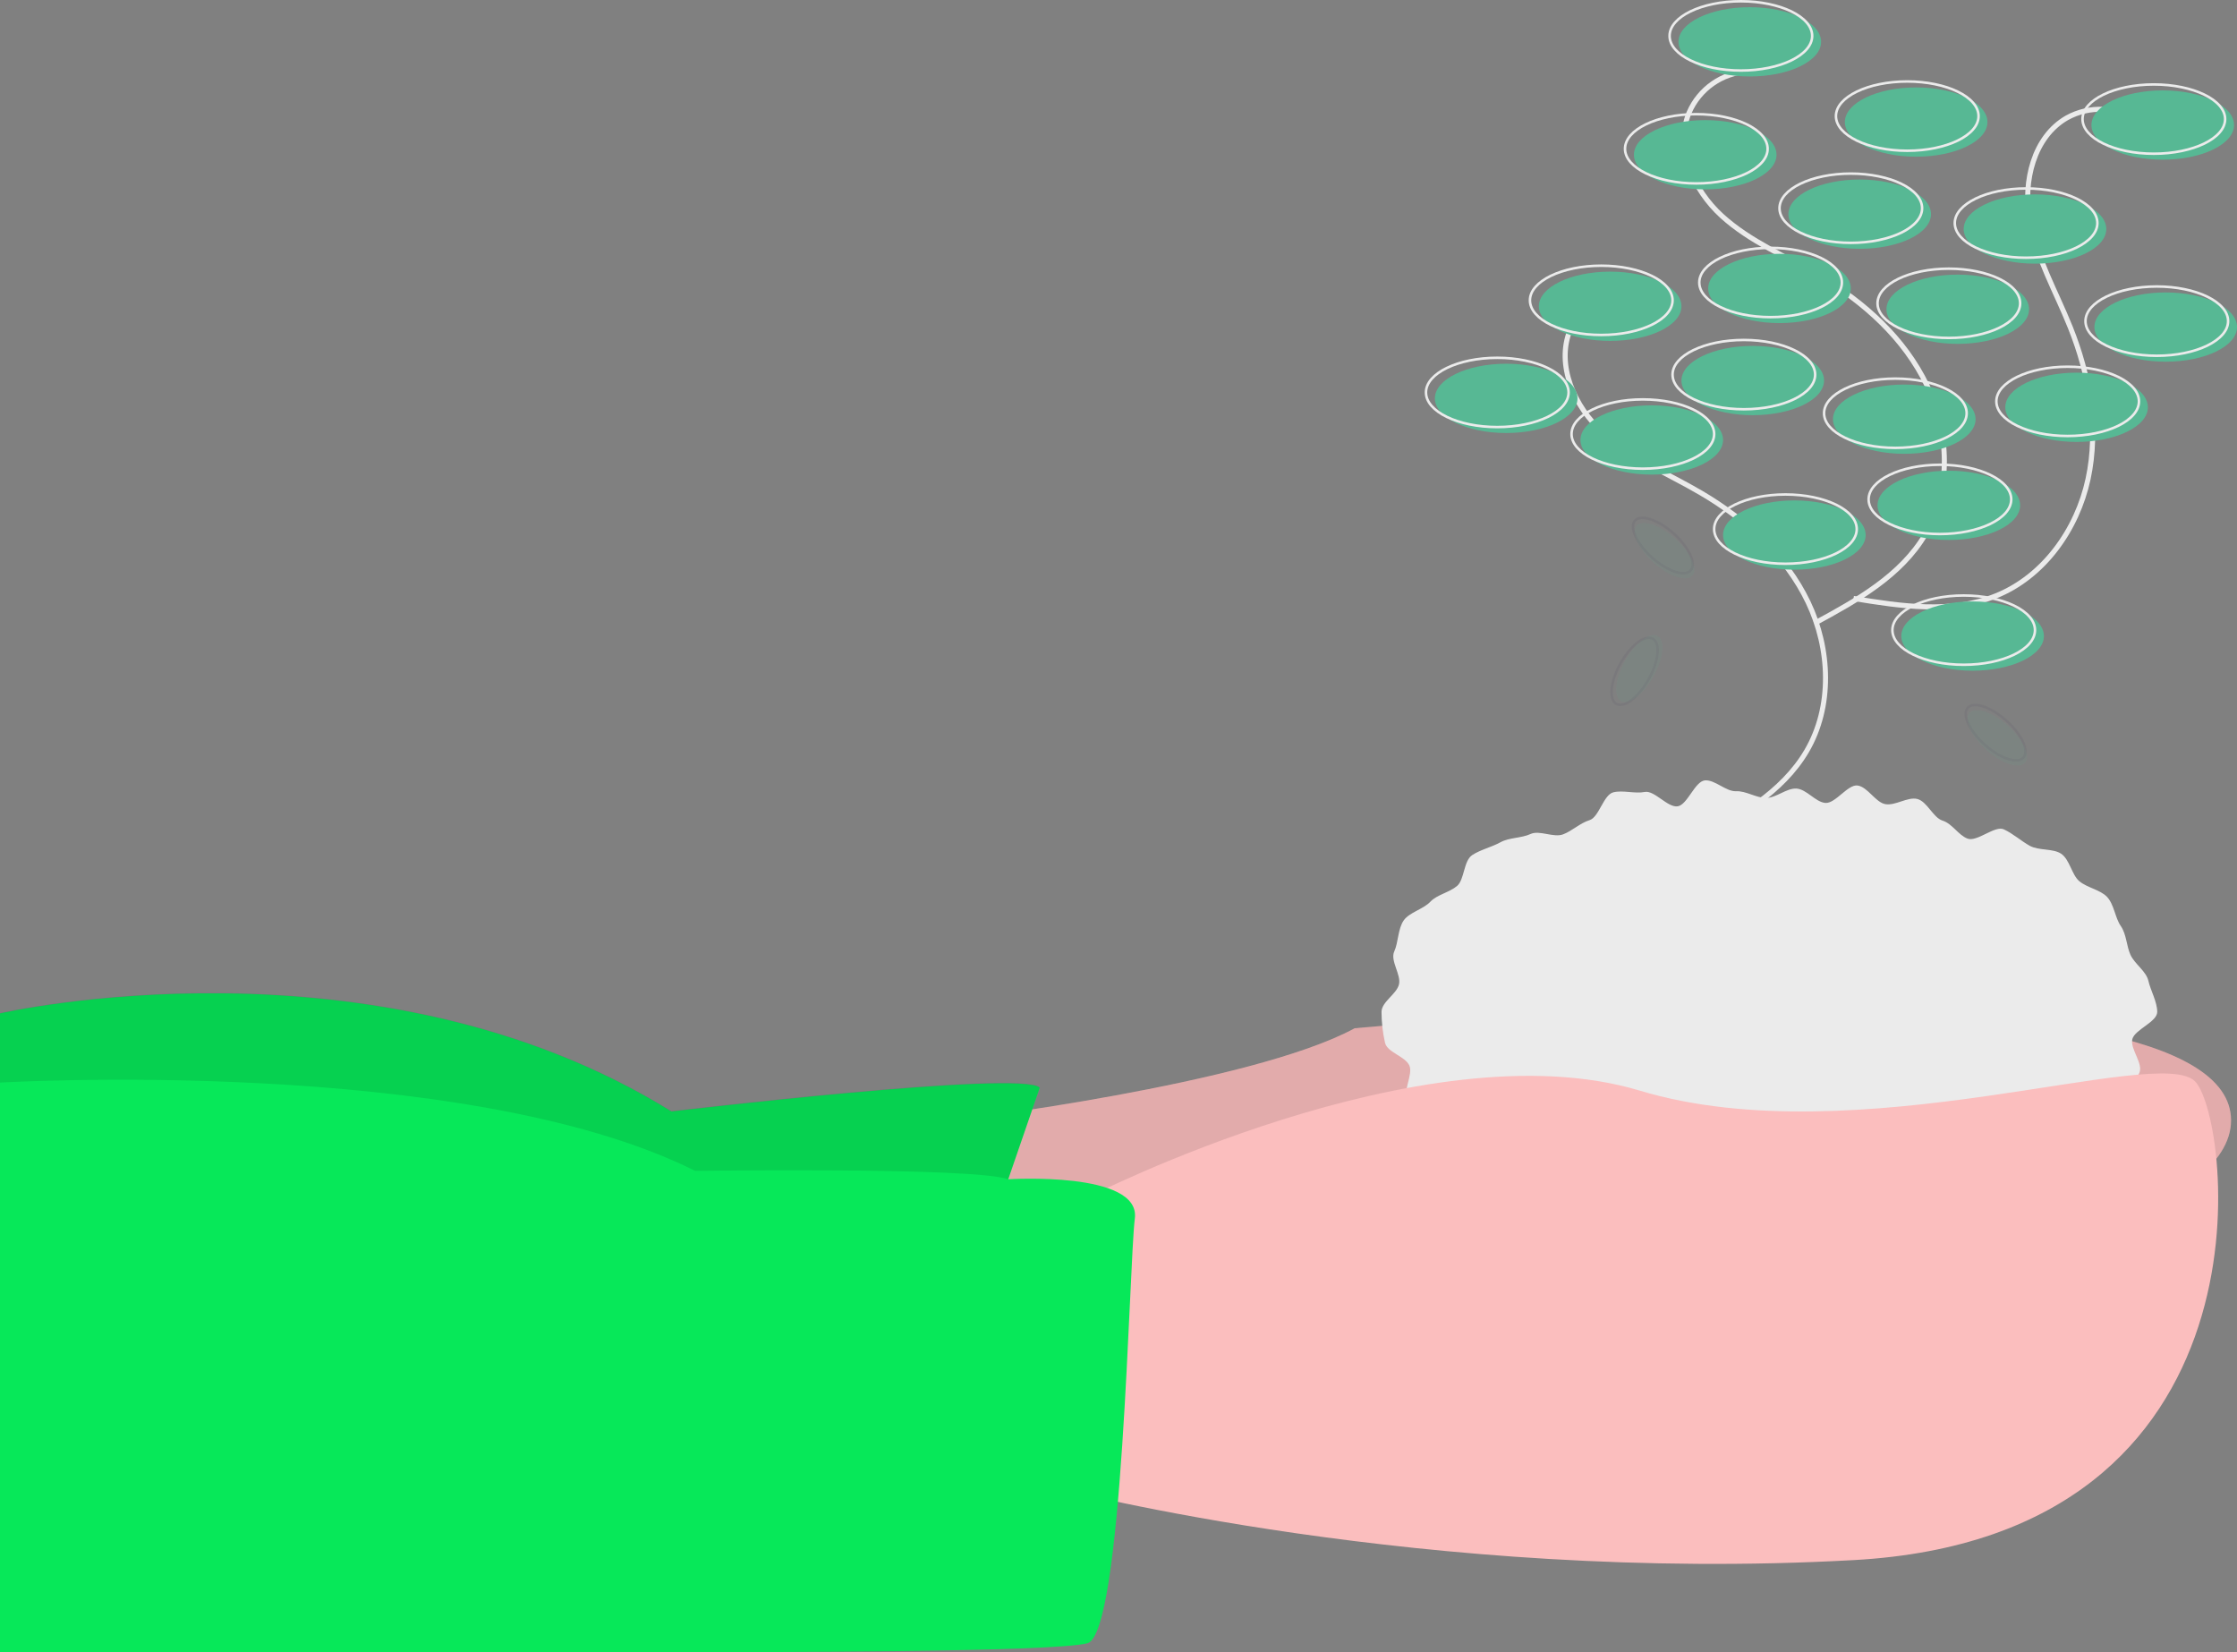<?xml version="1.0" encoding="UTF-8" standalone="no"?><!-- Generator: Gravit.io --><svg xmlns="http://www.w3.org/2000/svg" xmlns:xlink="http://www.w3.org/1999/xlink" style="isolation:isolate" viewBox="0 0 622.529 459.731" width="622.529pt" height="459.731pt"><rect x="0" y="0" width="622.529" height="459.731" fill="#808080" stroke="none"/><defs><clipPath id="_clipPath_TG6R4SikgosL8b09K9xzqBuj6Jx5Yhig"><rect width="622.529" height="459.731"/></clipPath></defs><g clip-path="url(#_clipPath_TG6R4SikgosL8b09K9xzqBuj6Jx5Yhig)"><g><path d=" M 265.381 311.746 C 265.381 311.746 348.054 301.825 376.99 286.117 C 376.99 286.117 620.876 262.969 620.876 311.746 C 620.876 360.523 373.683 382.018 373.683 382.018 L 243.886 374.577 L 265.381 311.746 Z " fill="rgb(251,190,190)"/><g opacity="0.1"><path d=" M 265.381 311.746 C 265.381 311.746 348.054 301.825 376.99 286.117 C 376.99 286.117 620.876 262.969 620.876 311.746 C 620.876 360.523 373.683 382.018 373.683 382.018 L 243.886 374.577 L 265.381 311.746 Z " fill="rgb(0,0,0)"/></g><path d=" M 289.356 302.652 L 271.995 353.082 L 0 356.389 L 0 281.983 C 0 281.983 104.168 258.008 186.841 309.266 C 186.841 309.266 284.396 297.691 289.356 302.652 Z " fill="rgb(7,232,89)"/><g opacity="0.1"><path d=" M 289.356 302.57 L 271.995 353.001 L 0 356.308 L 0 281.902 C 0 281.902 104.168 257.927 186.841 309.184 C 186.841 309.184 284.396 297.61 289.356 302.57 Z " fill="rgb(0,0,0)"/></g><path d=" M 600.329 281.57 C 600.329 284.388 594.01 286.48 593.389 289.198 C 592.773 291.894 596.527 295.993 595.339 298.568 C 594.111 301.201 592.66 303.723 591.003 306.109 C 589.447 308.337 584.639 308.012 582.668 310.102 C 580.738 311.999 578.694 313.777 576.546 315.425 C 574.455 317.164 571.621 317.529 569.243 319.131 C 566.981 320.653 567.255 326.238 564.753 327.625 C 562.363 328.95 558.704 327.884 556.111 329.075 C 553.622 330.218 552.309 334.352 549.648 335.363 C 547.082 336.338 543.906 335.918 541.193 336.763 C 538.567 337.58 535.63 337.448 532.878 338.136 C 530.207 338.804 528.166 342.809 525.387 343.349 C 522.679 343.875 519.505 342.472 516.705 342.87 C 513.971 343.259 510.791 339.799 507.978 340.061 C 505.225 340.317 502.63 341.919 499.811 342.049 C 497.046 342.175 494.313 343.393 491.492 343.393 C 488.672 343.393 485.762 346.039 482.998 345.912 C 480.178 345.782 477.626 341.772 474.873 341.516 C 472.06 341.254 468.704 345.443 465.97 345.054 C 463.17 344.655 460.952 340.555 458.244 340.029 C 455.464 339.489 451.873 342.419 449.201 341.751 C 446.449 341.063 444.816 336.293 442.19 335.475 C 439.477 334.631 436.114 335.775 433.548 334.8 C 430.887 333.789 427.645 333.951 425.156 332.808 C 422.563 331.617 420.701 328.799 418.311 327.474 C 415.81 326.087 414.656 322.649 412.395 321.126 C 410.016 319.524 406.392 319.729 404.3 317.989 C 402.092 316.152 397.954 316.057 396.091 314.081 C 394.12 311.991 393.322 308.482 391.766 306.253 C 390.127 303.906 393.344 298.944 392.199 296.463 C 391.012 293.889 386.047 292.843 385.431 290.147 C 384.796 287.332 384.47 284.456 384.459 281.57 C 384.459 278.753 388.705 276.599 389.326 273.881 C 389.942 271.185 386.817 267.313 388.005 264.738 C 389.15 262.257 389.003 258.444 390.643 256.096 C 392.199 253.868 396.083 252.994 398.054 250.905 C 399.918 248.929 403.253 248.378 405.462 246.541 C 407.553 244.802 407.287 239.556 409.665 237.955 C 411.927 236.432 415.084 235.738 417.586 234.351 C 419.976 233.026 423.359 233.249 425.952 232.059 C 428.441 230.916 432.339 233.168 435 232.157 C 437.566 231.182 439.648 229.051 442.36 228.206 C 444.986 227.389 446.22 221.156 448.971 220.467 C 451.643 219.799 454.931 220.908 457.71 220.368 C 460.418 219.842 464.061 224.76 466.862 224.362 C 469.596 223.973 471.641 217.407 474.454 217.146 C 477.207 216.889 480.311 220.29 483.131 220.16 C 485.896 220.033 488.672 222.026 491.492 222.026 C 494.312 222.026 497.122 219.291 499.886 219.418 C 502.705 219.547 505.192 223.161 507.945 223.417 C 510.758 223.679 514.211 218.183 516.946 218.572 C 519.746 218.97 521.909 223.219 524.617 223.745 C 527.397 224.286 530.879 221.648 533.552 222.316 C 536.303 223.004 537.959 227.52 540.585 228.338 C 543.298 229.182 544.969 232.368 547.535 233.343 C 550.197 234.354 555.14 229.623 557.629 230.766 C 560.222 231.957 562.462 234.018 564.852 235.343 C 567.354 236.73 571.331 236.033 573.592 237.555 C 575.971 239.157 576.556 243.456 578.648 245.195 C 580.856 247.032 584.498 247.585 586.362 249.561 C 588.333 251.651 588.607 255.396 590.163 257.624 C 591.802 259.971 591.751 263.223 592.895 265.704 C 594.082 268.278 597.253 270.225 597.869 272.921 C 598.489 275.638 600.329 278.753 600.329 281.57 Z " fill="rgb(235,235,235)"/><path d=" M 302.584 333.241 C 302.584 333.241 396.005 285.29 456.356 303.478 C 516.707 321.667 601.034 290.251 610.955 300.998 C 620.876 311.746 634.93 427.488 515.881 434.102 C 396.831 440.716 295.143 414.261 295.143 414.261 L 302.584 333.241 Z " fill="rgb(251,190,190)"/><path d=" M 280.584 328.134 C 280.584 328.134 317.465 325.8 315.812 339.028 C 314.158 352.256 312.505 454.77 302.584 457.251 C 292.663 459.731 214.124 459.731 181.881 459.731 L 0 459.731 L 0 301.236 C 0 301.236 128.97 293.558 193.455 325.8 C 193.455 325.8 270.984 324.681 280.584 328.134 Z " fill="rgb(7,232,89)"/><mask id="_mask_cV6qgqpVVPkqUram47fbBVi6OFomzlX9" x="-200%" y="-200%" width="400%" height="400%"><rect x="-200%" y="-200%" width="400%" height="400%" style="fill:white;"/><path d=" M 453.364 80.226 C 446.176 80.632 439.835 85.065 436.986 91.677 C 432.891 101.576 438.164 113.204 446.08 120.422 C 453.995 127.641 464.163 131.767 473.402 137.19 C 485.81 144.475 496.961 154.587 503.17 167.568 C 509.379 180.548 510.039 196.627 502.741 209.028 C 495.967 220.538 483.649 227.427 471.902 233.78" fill="black" stroke="none"/></mask><path d=" M 453.364 80.226 C 446.176 80.632 439.835 85.065 436.986 91.677 C 432.891 101.576 438.164 113.204 446.08 120.422 C 453.995 127.641 464.163 131.767 473.402 137.19 C 485.81 144.475 496.961 154.587 503.17 167.568 C 509.379 180.548 510.039 196.627 502.741 209.028 C 495.967 220.538 483.649 227.427 471.902 233.78" fill="none"/><path d=" M 453.364 80.226 C 446.176 80.632 439.835 85.065 436.986 91.677 C 432.891 101.576 438.164 113.204 446.08 120.422 C 453.995 127.641 464.163 131.767 473.402 137.19 C 485.81 144.475 496.961 154.587 503.17 167.568 C 509.379 180.548 510.039 196.627 502.741 209.028 C 495.967 220.538 483.649 227.427 471.902 233.78" fill="none" mask="url(#_mask_cV6qgqpVVPkqUram47fbBVi6OFomzlX9)" vector-effect="non-scaling-stroke" stroke-width="1.405" stroke="rgb(235,235,235)" stroke-linejoin="miter" stroke-linecap="butt" stroke-miterlimit="10"/><mask id="_mask_YT2gflauDFkYO8WKavQnZneYmqZhEG9o" x="-200%" y="-200%" width="400%" height="400%"><rect x="-200%" y="-200%" width="400%" height="400%" style="fill:white;"/><path d=" M 486.433 19.874 C 479.245 20.28 472.904 24.714 470.056 31.325 C 465.96 41.224 471.233 52.852 479.149 60.071 C 487.064 67.289 497.232 71.416 506.471 76.839 C 518.88 84.124 530.03 94.236 536.239 107.216 C 542.448 120.197 543.108 136.276 535.81 148.677 C 529.036 160.187 516.719 167.076 504.971 173.429" fill="black" stroke="none"/></mask><path d=" M 486.433 19.874 C 479.245 20.28 472.904 24.714 470.056 31.325 C 465.96 41.224 471.233 52.852 479.149 60.071 C 487.064 67.289 497.232 71.416 506.471 76.839 C 518.88 84.124 530.03 94.236 536.239 107.216 C 542.448 120.197 543.108 136.276 535.81 148.677 C 529.036 160.187 516.719 167.076 504.971 173.429" fill="none"/><path d=" M 486.433 19.874 C 479.245 20.28 472.904 24.714 470.056 31.325 C 465.96 41.224 471.233 52.852 479.149 60.071 C 487.064 67.289 497.232 71.416 506.471 76.839 C 518.88 84.124 530.03 94.236 536.239 107.216 C 542.448 120.197 543.108 136.276 535.81 148.677 C 529.036 160.187 516.719 167.076 504.971 173.429" fill="none" mask="url(#_mask_YT2gflauDFkYO8WKavQnZneYmqZhEG9o)" vector-effect="non-scaling-stroke" stroke-width="1.405" stroke="rgb(235,235,235)" stroke-linejoin="miter" stroke-linecap="butt" stroke-miterlimit="10"/><mask id="_mask_wDQaV4L7FU4HmRcJbFYx1fjQ0wVYddZF" x="-200%" y="-200%" width="400%" height="400%"><rect x="-200%" y="-200%" width="400%" height="400%" style="fill:white;"/><path d=" M 595.162 33.755 C 589.23 29.676 581.502 29.299 575.202 32.783 C 565.904 38.104 562.955 50.526 564.795 61.08 C 566.635 71.633 572.149 81.121 576.134 91.065 C 581.487 104.421 584.113 119.243 581.076 133.308 C 578.039 147.373 568.718 160.491 555.356 165.829 C 542.953 170.783 528.997 168.69 515.818 166.522" fill="black" stroke="none"/></mask><path d=" M 595.162 33.755 C 589.23 29.676 581.502 29.299 575.202 32.783 C 565.904 38.104 562.955 50.526 564.795 61.08 C 566.635 71.633 572.149 81.121 576.134 91.065 C 581.487 104.421 584.113 119.243 581.076 133.308 C 578.039 147.373 568.718 160.491 555.356 165.829 C 542.953 170.783 528.997 168.69 515.818 166.522" fill="none"/><path d=" M 595.162 33.755 C 589.23 29.676 581.502 29.299 575.202 32.783 C 565.904 38.104 562.955 50.526 564.795 61.08 C 566.635 71.633 572.149 81.121 576.134 91.065 C 581.487 104.421 584.113 119.243 581.076 133.308 C 578.039 147.373 568.718 160.491 555.356 165.829 C 542.953 170.783 528.997 168.69 515.818 166.522" fill="none" mask="url(#_mask_wDQaV4L7FU4HmRcJbFYx1fjQ0wVYddZF)" vector-effect="non-scaling-stroke" stroke-width="1.405" stroke="rgb(235,235,235)" stroke-linejoin="miter" stroke-linecap="butt" stroke-miterlimit="10"/><ellipse vector-effect="non-scaling-stroke" cx="499.346" cy="148.88" rx="19.842" ry="9.637" fill="rgb(87,184,148)"/><ellipse vector-effect="non-scaling-stroke" cx="496.866" cy="147.226" rx="19.842" ry="9.637" fill="none" stroke-width="0.703" stroke="rgb(235,235,235)" stroke-linejoin="miter" stroke-linecap="butt" stroke-miterlimit="10"/><ellipse vector-effect="non-scaling-stroke" cx="542.336" cy="140.612" rx="19.842" ry="9.637" fill="rgb(87,184,148)"/><ellipse vector-effect="non-scaling-stroke" cx="539.856" cy="138.959" rx="19.842" ry="9.637" fill="none" stroke-width="0.703" stroke="rgb(235,235,235)" stroke-linejoin="miter" stroke-linecap="butt" stroke-miterlimit="10"/><ellipse vector-effect="non-scaling-stroke" cx="548.95" cy="176.989" rx="19.842" ry="9.637" fill="rgb(87,184,148)"/><ellipse vector-effect="non-scaling-stroke" cx="546.47" cy="175.335" rx="19.842" ry="9.637" fill="none" stroke-width="0.703" stroke="rgb(235,235,235)" stroke-linejoin="miter" stroke-linecap="butt" stroke-miterlimit="10"/><ellipse vector-effect="non-scaling-stroke" cx="544.816" cy="86.048" rx="19.842" ry="9.637" fill="rgb(87,184,148)"/><ellipse vector-effect="non-scaling-stroke" cx="542.336" cy="84.395" rx="19.842" ry="9.637" fill="none" stroke-width="0.703" stroke="rgb(235,235,235)" stroke-linejoin="miter" stroke-linecap="butt" stroke-miterlimit="10"/><ellipse vector-effect="non-scaling-stroke" cx="495.212" cy="80.261" rx="19.842" ry="9.637" fill="rgb(87,184,148)"/><ellipse vector-effect="non-scaling-stroke" cx="492.732" cy="78.607" rx="19.842" ry="9.637" fill="none" stroke-width="0.703" stroke="rgb(235,235,235)" stroke-linejoin="miter" stroke-linecap="butt" stroke-miterlimit="10"/><ellipse vector-effect="non-scaling-stroke" cx="517.534" cy="59.593" rx="19.842" ry="9.637" fill="rgb(87,184,148)"/><ellipse vector-effect="non-scaling-stroke" cx="515.054" cy="57.939" rx="19.842" ry="9.637" fill="none" stroke-width="0.703" stroke="rgb(235,235,235)" stroke-linejoin="miter" stroke-linecap="butt" stroke-miterlimit="10"/><ellipse vector-effect="non-scaling-stroke" cx="566.311" cy="63.726" rx="19.842" ry="9.637" fill="rgb(87,184,148)"/><ellipse vector-effect="non-scaling-stroke" cx="563.831" cy="62.073" rx="19.842" ry="9.637" fill="none" stroke-width="0.703" stroke="rgb(235,235,235)" stroke-linejoin="miter" stroke-linecap="butt" stroke-miterlimit="10"/><ellipse vector-effect="non-scaling-stroke" cx="602.688" cy="91.008" rx="19.842" ry="9.637" fill="rgb(87,184,148)"/><ellipse vector-effect="non-scaling-stroke" cx="600.207" cy="89.355" rx="19.842" ry="9.637" fill="none" stroke-width="0.703" stroke="rgb(235,235,235)" stroke-linejoin="miter" stroke-linecap="butt" stroke-miterlimit="10"/><ellipse vector-effect="non-scaling-stroke" cx="474.544" cy="43.058" rx="19.842" ry="9.637" fill="rgb(87,184,148)"/><ellipse vector-effect="non-scaling-stroke" cx="472.064" cy="41.404" rx="19.842" ry="9.637" fill="none" stroke-width="0.703" stroke="rgb(235,235,235)" stroke-linejoin="miter" stroke-linecap="butt" stroke-miterlimit="10"/><ellipse vector-effect="non-scaling-stroke" cx="486.945" cy="11.642" rx="19.842" ry="9.637" fill="rgb(87,184,148)"/><ellipse vector-effect="non-scaling-stroke" cx="484.465" cy="9.989" rx="19.842" ry="9.637" fill="none" stroke-width="0.703" stroke="rgb(235,235,235)" stroke-linejoin="miter" stroke-linecap="butt" stroke-miterlimit="10"/><ellipse vector-effect="non-scaling-stroke" cx="601.861" cy="34.791" rx="19.842" ry="9.637" fill="rgb(87,184,148)"/><ellipse vector-effect="non-scaling-stroke" cx="599.381" cy="33.137" rx="19.842" ry="9.637" fill="none" stroke-width="0.703" stroke="rgb(235,235,235)" stroke-linejoin="miter" stroke-linecap="butt" stroke-miterlimit="10"/><ellipse vector-effect="non-scaling-stroke" cx="419.153" cy="110.85" rx="19.842" ry="9.637" fill="rgb(87,184,148)"/><ellipse vector-effect="non-scaling-stroke" cx="416.673" cy="109.196" rx="19.842" ry="9.637" fill="none" stroke-width="0.703" stroke="rgb(235,235,235)" stroke-linejoin="miter" stroke-linecap="butt" stroke-miterlimit="10"/><ellipse vector-effect="non-scaling-stroke" cx="487.772" cy="105.89" rx="19.842" ry="9.637" fill="rgb(87,184,148)"/><ellipse vector-effect="non-scaling-stroke" cx="485.292" cy="104.236" rx="19.842" ry="9.637" fill="none" stroke-width="0.703" stroke="rgb(235,235,235)" stroke-linejoin="miter" stroke-linecap="butt" stroke-miterlimit="10"/><ellipse vector-effect="non-scaling-stroke" cx="577.886" cy="113.33" rx="19.842" ry="9.637" fill="rgb(87,184,148)"/><ellipse vector-effect="non-scaling-stroke" cx="575.405" cy="111.677" rx="19.842" ry="9.637" fill="none" stroke-width="0.703" stroke="rgb(235,235,235)" stroke-linejoin="miter" stroke-linecap="butt" stroke-miterlimit="10"/><ellipse vector-effect="non-scaling-stroke" cx="529.935" cy="116.637" rx="19.842" ry="9.637" fill="rgb(87,184,148)"/><ellipse vector-effect="non-scaling-stroke" cx="527.455" cy="114.984" rx="19.842" ry="9.637" fill="none" stroke-width="0.703" stroke="rgb(235,235,235)" stroke-linejoin="miter" stroke-linecap="butt" stroke-miterlimit="10"/><ellipse vector-effect="non-scaling-stroke" cx="533.242" cy="33.964" rx="19.842" ry="9.637" fill="rgb(87,184,148)"/><ellipse vector-effect="non-scaling-stroke" cx="530.762" cy="32.31" rx="19.842" ry="9.637" fill="none" stroke-width="0.703" stroke="rgb(235,235,235)" stroke-linejoin="miter" stroke-linecap="butt" stroke-miterlimit="10"/><ellipse vector-effect="non-scaling-stroke" cx="448.089" cy="85.221" rx="19.842" ry="9.637" fill="rgb(87,184,148)"/><ellipse vector-effect="non-scaling-stroke" cx="445.609" cy="83.568" rx="19.842" ry="9.637" fill="none" stroke-width="0.703" stroke="rgb(235,235,235)" stroke-linejoin="miter" stroke-linecap="butt" stroke-miterlimit="10"/><ellipse vector-effect="non-scaling-stroke" cx="459.663" cy="122.424" rx="19.842" ry="9.637" fill="rgb(87,184,148)"/><ellipse vector-effect="non-scaling-stroke" cx="457.183" cy="120.771" rx="19.842" ry="9.637" fill="none" stroke-width="0.703" stroke="rgb(235,235,235)" stroke-linejoin="miter" stroke-linecap="butt" stroke-miterlimit="10"/><g style="opacity:0.3;"><g opacity="0.3"><path d=" M 451.124 195.106 C 448.955 193.894 449.466 188.844 452.265 183.836 C 455.064 178.828 459.097 175.746 461.266 176.958 C 463.435 178.17 462.923 183.22 460.125 188.228 C 457.326 193.236 453.292 196.318 451.124 195.106 Z " fill="rgb(87,184,148)"/></g><g opacity="0.3"><path d=" M 449.816 195.863 C 447.647 194.651 448.158 189.601 450.957 184.593 C 453.756 179.585 457.789 176.503 459.958 177.716 C 462.127 178.928 461.615 183.978 458.816 188.986 C 456.017 193.994 451.984 197.075 449.816 195.863 Z " fill="none" vector-effect="non-scaling-stroke" stroke-width="0.703" stroke="rgb(63,61,86)" stroke-linejoin="miter" stroke-linecap="butt" stroke-miterlimit="10"/></g></g><g style="opacity:0.3;"><g opacity="0.3"><path d=" M 552.8 208.674 C 548.525 204.848 546.399 200.239 548.056 198.388 C 549.713 196.536 554.529 198.139 558.804 201.965 C 563.079 205.791 565.205 210.401 563.548 212.252 C 561.891 214.103 557.075 212.5 552.8 208.674 Z " fill="rgb(87,184,148)"/></g><g opacity="0.3"><path d=" M 552.347 207.232 C 548.072 203.406 545.946 198.797 547.603 196.945 C 549.26 195.094 554.076 196.697 558.351 200.523 C 562.626 204.349 564.752 208.959 563.095 210.81 C 561.438 212.661 556.622 211.058 552.347 207.232 Z " fill="none" vector-effect="non-scaling-stroke" stroke-width="0.703" stroke="rgb(63,61,86)" stroke-linejoin="miter" stroke-linecap="butt" stroke-miterlimit="10"/></g></g><g style="opacity:0.3;"><g opacity="0.3"><path d=" M 460.206 156.59 C 455.931 152.764 453.805 148.155 455.462 146.303 C 457.119 144.452 461.935 146.055 466.21 149.881 C 470.485 153.707 472.611 158.317 470.954 160.168 C 469.297 162.019 464.481 160.416 460.206 156.59 Z " fill="rgb(87,184,148)"/></g><g opacity="0.3"><path d=" M 459.753 155.148 C 455.478 151.322 453.352 146.713 455.009 144.861 C 456.666 143.01 461.482 144.613 465.757 148.439 C 470.032 152.265 472.158 156.875 470.501 158.726 C 468.844 160.577 464.028 158.974 459.753 155.148 Z " fill="none" vector-effect="non-scaling-stroke" stroke-width="0.703" stroke="rgb(63,61,86)" stroke-linejoin="miter" stroke-linecap="butt" stroke-miterlimit="10"/></g></g></g></g></svg>